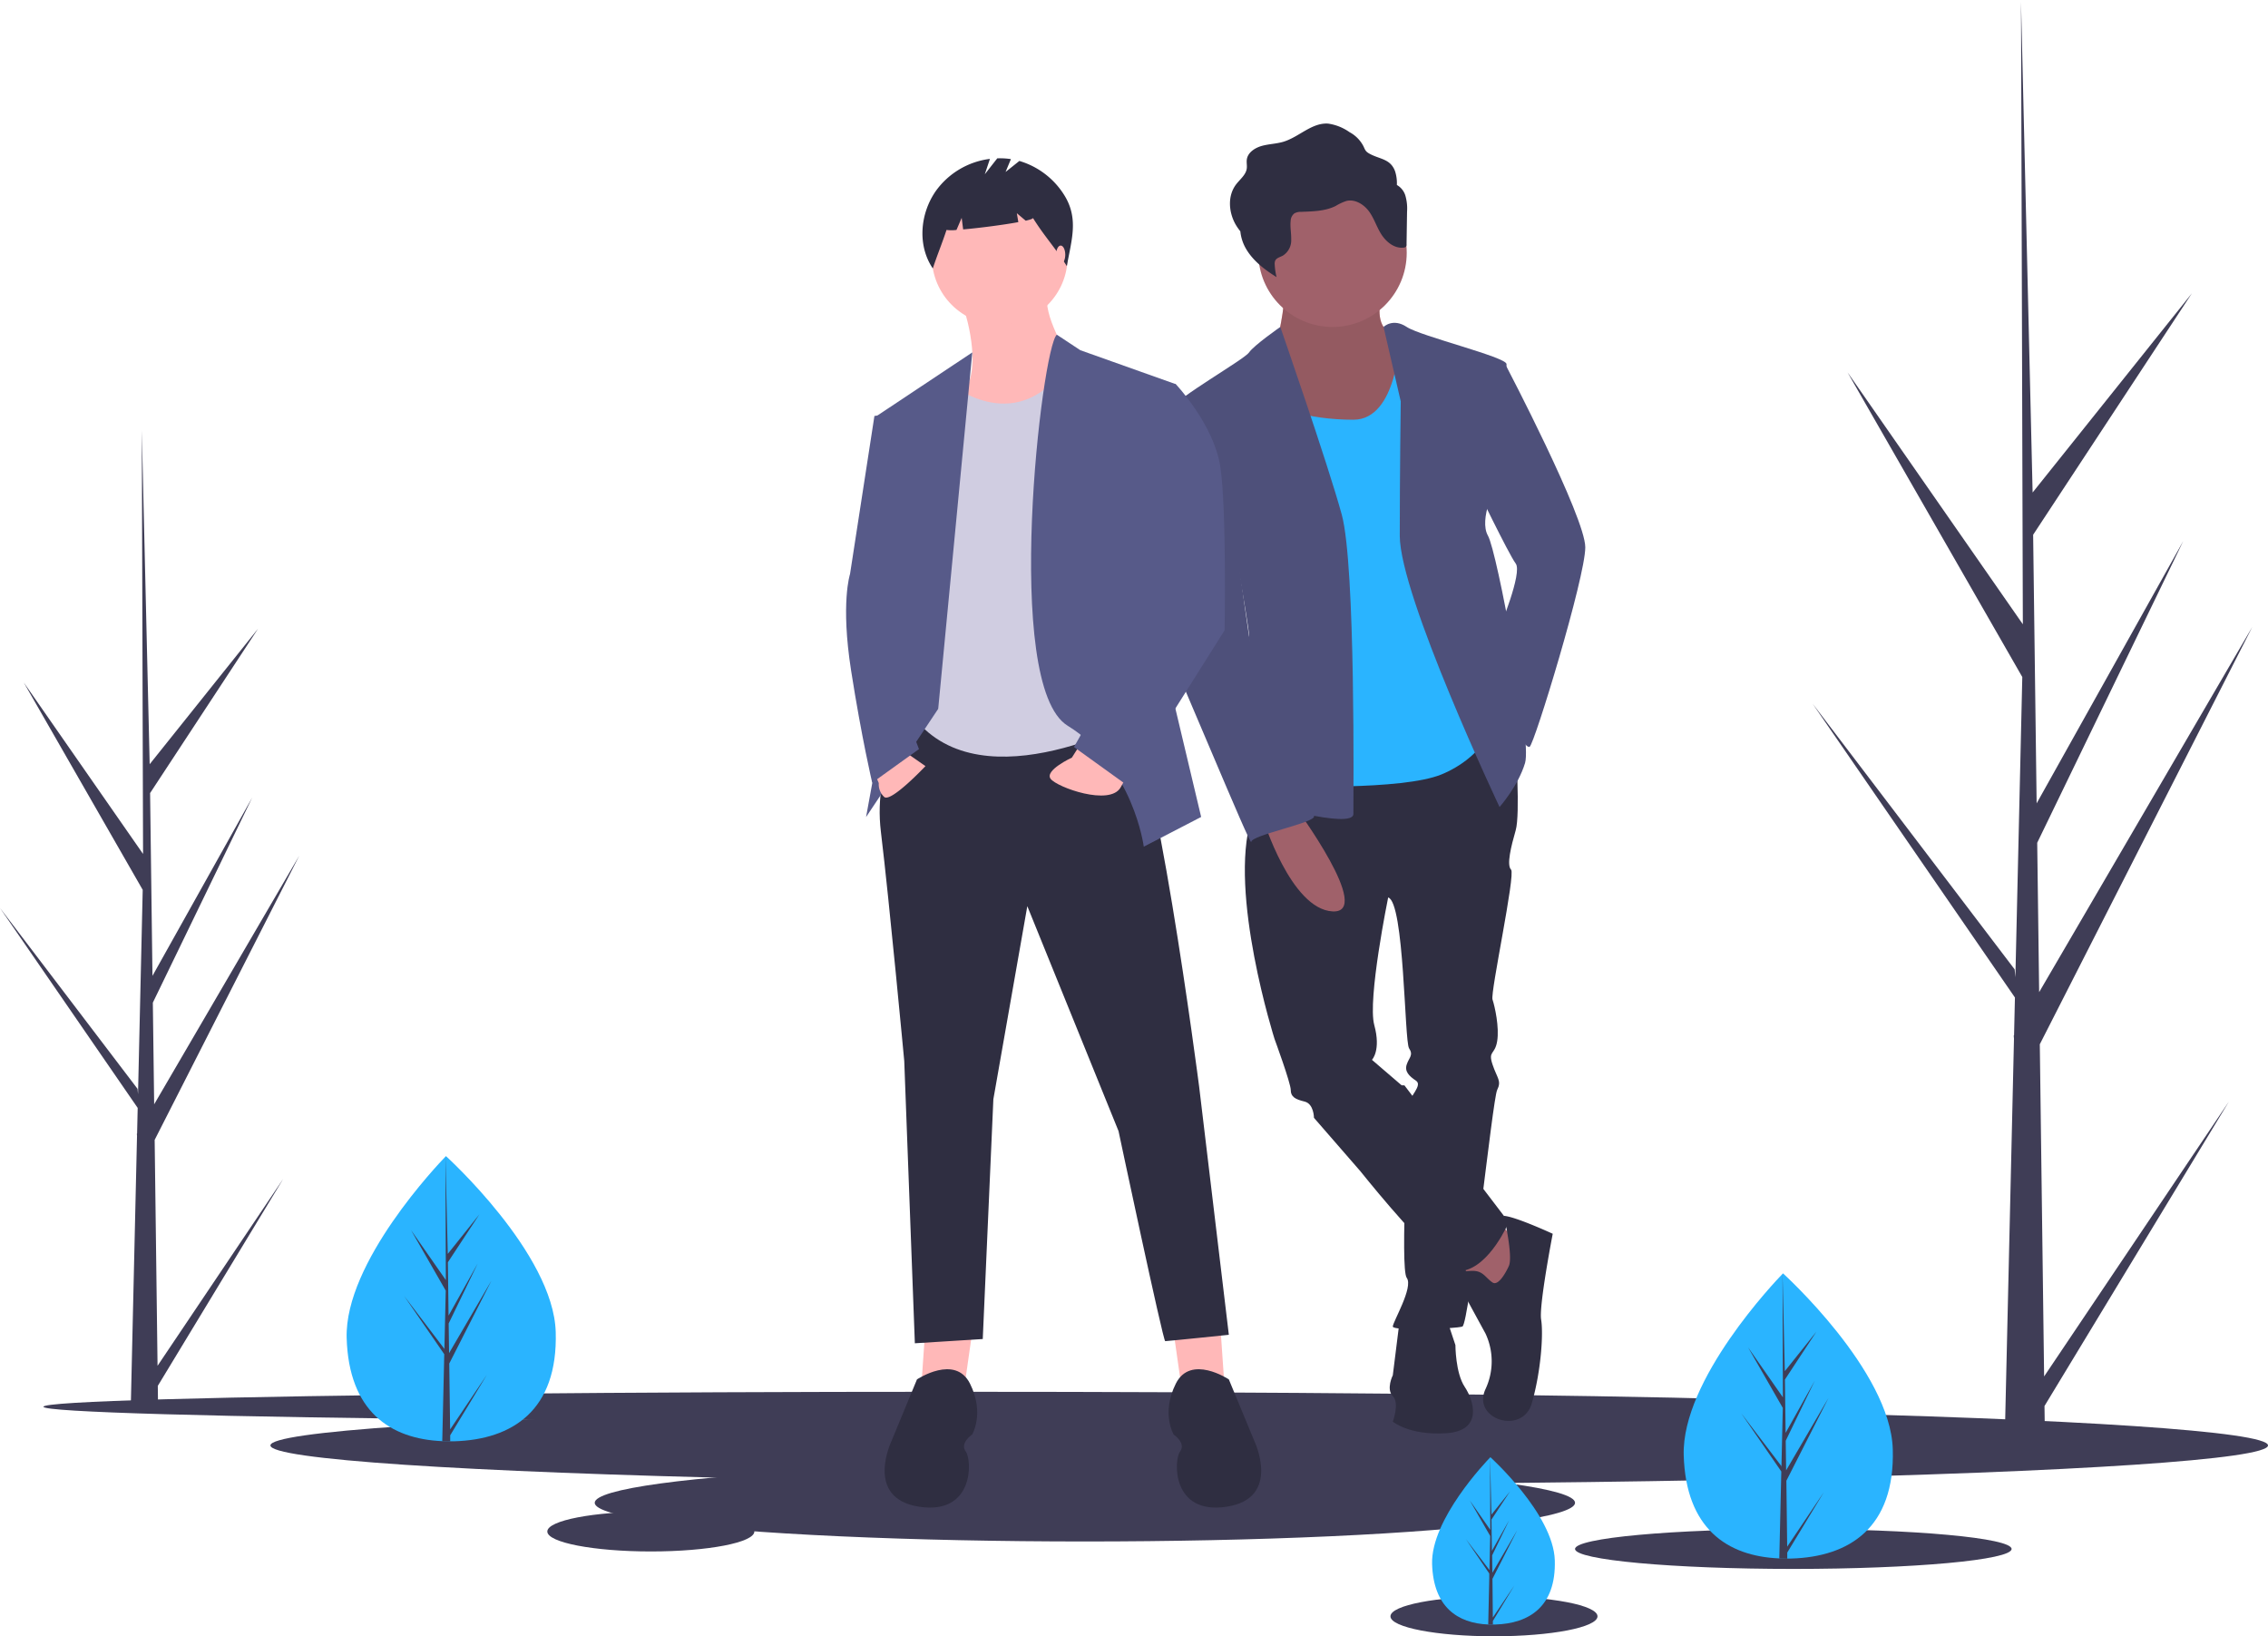 <svg id="aea587a3-a3e8-4e0f-8220-a5d1e661ad74" xmlns="http://www.w3.org/2000/svg" viewBox="0 0 909.2 655.83"><defs><style>.cls-1{fill:#3f3d56;}.cls-2{fill:#2ab4ff;}.cls-3{fill:#ffb9b9;}.cls-4{fill:#945a61;}.cls-5{fill:#2f2e41;}.cls-6{fill:#a0616a;}.cls-7{fill:#4e507a;}.cls-8{fill:#ffb8b8;}.cls-9{fill:#d0cde1;}.cls-10{fill:#575a89;}</style></defs><title>ho we are</title><g id="ground"><ellipse class="cls-1" cx="381.41" cy="563.83" rx="364" ry="6"/><ellipse class="cls-1" cx="508.81" cy="579.33" rx="400.4" ry="15.5"/><ellipse class="cls-1" cx="434.91" cy="602.33" rx="196.5" ry="15.5"/><ellipse class="cls-1" cx="718.91" cy="620.83" rx="87.5" ry="8"/><ellipse class="cls-1" cx="598.91" cy="647.83" rx="41.5" ry="8"/><ellipse class="cls-1" cx="260.91" cy="613.83" rx="41.5" ry="8"/><path class="cls-2" d="M758.78,611c.92,31.55-17.52,43.12-40.66,43.8l-1.61,0c-1.07,0-2.13,0-3.19-.05-20.92-.87-37.49-12-38.35-41.33-.88-30.37,36.82-69.83,39.64-72.75h0l.16-.17S757.86,579.48,758.78,611Z" transform="translate(0 -30.13)"/><path class="cls-1" d="M716.45,650.05l14.7-21.86L716.48,652.4l0,2.46c-1.07,0-2.13,0-3.19-.05l.73-31.62,0-.24,0-.05.07-3L698,596.54l16.08,21.14.06.63.55-23.89-13.9-24.23,13.94,20-.15-49.49v0l.92,39,12.67-15.84-12.63,19.2.28,21.37,11.66-20.85-11.62,24,.16,11.89,17-29.06-16.9,33.2Z" transform="translate(0 -30.13)"/><path class="cls-2" d="M222.78,564c.92,31.55-17.52,43.12-40.66,43.8l-1.61,0c-1.07,0-2.13,0-3.19-.05-20.92-.87-37.49-12-38.35-41.33-.88-30.37,36.82-69.83,39.64-72.75h0l.16-.17S221.86,532.48,222.78,564Z" transform="translate(0 -30.13)"/><path class="cls-1" d="M180.45,603.05l14.7-21.86L180.48,605.4l0,2.46c-1.07,0-2.13,0-3.19-.05l.73-31.62,0-.24,0-.05.07-3L162,549.54l16.08,21.14.06.63.55-23.89-13.9-24.23,13.94,20-.15-49.49v0l.92,39,12.67-15.84-12.63,19.2.28,21.37,11.66-20.85-11.62,24,.16,11.89L197,543.43l-16.9,33.2Z" transform="translate(0 -30.13)"/><path class="cls-2" d="M623.29,655.53c.55,18.52-10.28,25.31-23.86,25.71h-.94c-.63,0-1.26,0-1.87,0-12.29-.51-22-7-22.52-24.26-.52-17.83,21.61-41,23.27-42.7h0l.1-.1S622.75,637,623.29,655.53Z" transform="translate(0 -30.13)"/><path class="cls-1" d="M598.45,678.43l8.63-12.83-8.61,14.21,0,1.44c-.63,0-1.26,0-1.87,0l.42-18.56v-.14l0,0,0-1.75L587.64,647l9.44,12.4,0,.37.32-14-8.16-14.22,8.19,11.76-.09-29v0l.55,22.89,7.44-9.3-7.42,11.27.16,12.55L605,639.43l-6.82,14.08.09,7,9.95-17.06-9.92,19.49Z" transform="translate(0 -30.13)"/></g><path id="arbol_derecha" data-name="arbol derecha" class="cls-1" d="M819.45,581.81l74.07-110.15-73.92,122,.16,12.39q-8.12.06-16.07-.27l3.68-159.32-.1-1.23.13-.23.35-15.06L726.64,312.17l81,106.5.29,3.19,2.77-120.38L740.66,179.39l70.26,100.95L810.19,31v-.83l0,.81,4.65,196.55,63.85-79.84-63.64,96.77,1.4,107.67L875.22,247,816.68,367.92l.78,59.87L902.9,281.41,817.72,448.68Z" transform="translate(0 -30.13)"/><path id="arbol_izquierda" data-name="arbol izquierda" class="cls-1" d="M63.16,577.54l50.4-74.95-50.3,83,.1,8.44q-5.52,0-10.93-.19l2.5-108.41-.07-.84.1-.16.24-10.24L0,394.06l55.13,72.47.2,2.17,1.88-81.91L9.54,303.7l47.81,68.7-.5-169.7v-.56l0,.55L60,336.43l43.45-54.32L60.17,348l.95,73.26,40-71.5L61.27,432l.53,40.74,58.14-99.6L62,487Z" transform="translate(0 -30.13)"/><g id="new_yo" data-name="new yo"><path class="cls-3" d="M553.7,149.09s-2.78,10.22,2.79,13.94,7.44,21.38,7.44,21.38l-11.15,30.68L523,220.66l-11.16-21.37V167.68s3.72-15.8,2.79-20.45S553.7,149.09,553.7,149.09Z" transform="translate(0 -30.13)"/><path class="cls-4" d="M553.7,149.09s-2.78,10.22,2.79,13.94,7.44,21.38,7.44,21.38l-11.15,30.68L523,220.66l-11.16-21.37V167.68s3.72-15.8,2.79-20.45S553.7,149.09,553.7,149.09Z" transform="translate(0 -30.13)"/><path class="cls-5" d="M583.45,324.78l24.17,4.64s1.86,27,0,33.47-3.72,13.94-1.86,15.8-8.37,49.27-7.44,52.05,2.79,11.16,1.86,16.74-3.72,3.71-1.86,9.29,3.72,6.51,1.86,10.23S589,560.88,586.24,561.81s-27.89,1.86-27.89,0,8.37-15.8,5.58-19.52.93-66.93.93-69.72,5.58-7.43,2.79-9.29-4.65-3.72-3.72-6.51,2.79-3.72.93-6.5-1.86-58.57-8.37-60.43c0,0-8.36,40.9-5.57,51.13s-.93,13.94-.93,13.94l13,11.16-17.66,33.46-18.59-21.38s0-5.58-3.72-6.5-5.58-1.86-5.58-4.65-6.5-20.45-6.5-20.45-18.6-58.57-9.3-88.31,12.88-28.76,12.88-28.76Z" transform="translate(0 -30.13)"/><polygon class="cls-6" points="598.32 487.07 608.55 498.22 604.83 528.9 596.47 528.9 583.45 500.08 598.32 487.07"/><path class="cls-5" d="M604.83,537.64s-3.72,8.37-6.51,6.51-3.71-4.65-7.9-4.65-7.9.93-7,2.79,12.08,22.31,12.08,22.31a26.23,26.23,0,0,1,0,22.31c-5.57,12.08,14.88,18.59,18.6,5.58s4.64-27.89,3.71-33.47,4.65-34.39,4.65-34.39-15-6.92-19.59-7.18C602.9,517.45,606.69,533.93,604.83,537.64Z" transform="translate(0 -30.13)"/><path class="cls-5" d="M579.73,558.09l3.72,11.16s0,11.15,3.72,16.73,7.44,17.66-7.44,18.59-21.38-4.65-21.38-4.65,2.79-7.43,0-10.22,0-8.37,0-8.37L561.14,559Z" transform="translate(0 -30.13)"/><path class="cls-5" d="M554.63,465.14H563L604.83,520s-7.44,17.66-18.59,19.52c0,0-1.86-.93-10.23-6.5s-30.67-33.47-30.67-33.47l-2.79-15.8Z" transform="translate(0 -30.13)"/><circle class="cls-6" cx="534.18" cy="101.3" r="29.75"/><path class="cls-2" d="M570.44,169.54l-9.3-3.72s-.93,32.54-18.59,32.54-36.25-4.65-36.25-14-14.88,16.73-14.88,16.73,13.95,93,13,93.89,10.22,50.2,10.22,50.2,47.41,1.85,63.21-4.65S598.32,322,598.32,322l-6.5-81.8L578.8,177Z" transform="translate(0 -30.13)"/><path class="cls-7" d="M554.64,161.17s3.71-3.71,9.29,0,40,12.09,40,14.88v35.32s.93,5.58-1.86,9.29-9.29,17.67-5.58,24.17,17.67,81.8,14.88,91.1-10.23,17.66-10.23,17.66-40-84.59-40-108.76.39-53.82.39-53.82Z" transform="translate(0 -30.13)"/><path class="cls-7" d="M595.53,177h8.37s31.61,60.42,31.61,72.5-20.45,79-22.31,79.94-7.44-10.22-7.44-10.22L601.11,282s9.3-22.31,6.51-26-16.73-32.54-16.73-32.54Z" transform="translate(0 -30.13)"/><path class="cls-7" d="M513.25,161.17s-10.67,7.44-12.53,10.23S471,190,470,193.71,491.42,229,491.42,229s9.3,52.06,9.3,55.77,3.72,66.93,3.72,66.93,38.11,11.16,38.11,4.65.93-99.46-4.65-119.91S513.25,161.17,513.25,161.17Z" transform="translate(0 -30.13)"/><path class="cls-6" d="M519.31,353.59s31.61,42.76,14.87,41.83-27.88-37.18-27.88-37.18Z" transform="translate(0 -30.13)"/><path class="cls-7" d="M481.2,190.92,470,193.71s-9.29,81.8-3.71,93,35.32,83.66,35.32,80.87,26.17-7.75,25.17-10.38-6.58-13.78-8.44-17.5-4.65-8.37-3.72-13-10.22-24.54-10.22-24.54-2.79-11.71-3.72-17.29-9.3-66.92-9.3-66.92Z" transform="translate(0 -30.13)"/><path class="cls-5" d="M563.35,108.4a7.38,7.38,0,0,0-3.37-4.13,15.52,15.52,0,0,0-.71-5.46C557.42,93.66,553,94,548.9,91.67c-1.8-1-1.69-1.86-2.62-3.48A13.38,13.38,0,0,0,541,83.1a19.63,19.63,0,0,0-8.6-3.43c-6.6-.42-11.66,5.42-18,7.3-2.78.82-5.77.86-8.56,1.64s-5.59,2.65-6,5.36c-.2,1.26.14,2.54-.05,3.8-.39,2.49-2.71,4.23-4.27,6.28-3.44,4.54-3,10.94-.29,15.87a21.4,21.4,0,0,0,2,2.92,17.28,17.28,0,0,0,2.09,6.68c2.75,4.93,7.48,8.61,12.43,11.67a26.15,26.15,0,0,1-.74-5,3.34,3.34,0,0,1,.23-1.65c.55-1.08,2-1.37,3.11-2a7.24,7.24,0,0,0,3.27-6.43c.06-2.49-.49-5-.22-7.45a4,4,0,0,1,1.48-3,5.32,5.32,0,0,1,2.79-.62c4.71-.19,9.63-.27,13.78-2.36a20.82,20.82,0,0,1,4.29-2c3.53-.87,7.13,1.46,9.17,4.31s3,6.24,4.92,9.18,5.12,5.57,8.74,5.22a1.5,1.5,0,0,0,1.09-.46,1.52,1.52,0,0,0,.2-.86l.2-13.06A18.58,18.58,0,0,0,563.35,108.4Z" transform="translate(0 -30.13)"/></g><g id="no_yo" data-name="no yo"><polygon class="cls-8" points="470.51 534.14 473.91 557.95 490.92 556.25 489.22 531.59 470.51 534.14"/><polygon class="cls-8" points="389.71 534.14 386.31 557.95 369.3 556.25 371 531.59 389.71 534.14"/><path class="cls-5" d="M365.05,317.63s-15.31,17.86-11.91,45.93,9.36,91.85,9.36,91.85l4.25,113.11,27.22-1.7,4.25-96.11,13.61-77.39,36.57,90.15s17.86,84.2,18.71,84.2,25.51-2.55,25.51-2.55l-11.91-99.51S462,321,451,318.48,365.05,317.63,365.05,317.63Z" transform="translate(0 -30.13)"/><path class="cls-5" d="M492.62,583s-15.31-10.21-21.26,1.7-.85,20.41-.85,20.41,5.1,3.4,2.55,6.8-3.4,25.52,18.71,22.11,11.06-26.36,11.06-26.36Z" transform="translate(0 -30.13)"/><path class="cls-5" d="M367.6,583s15.31-10.21,21.26,1.7.85,20.41.85,20.41-5.1,3.4-2.55,6.8,3.4,25.52-18.71,22.11-11.05-26.36-11.05-26.36Z" transform="translate(0 -30.13)"/><path class="cls-8" d="M385.89,152.21s7.65,21.27,1.7,33.17,9.35,25.52,9.35,25.52,40-20.41,34.87-30.62S418.2,156.47,419.9,148Z" transform="translate(0 -30.13)"/><circle class="cls-8" cx="400.77" cy="102.95" r="27.21"/><path class="cls-9" d="M381.21,184.11s27.31,22.72,47.67-9.48l21.22,12,11,129.27s-62.08,35.72-91.85,5.1l4.25-119.91Z" transform="translate(0 -30.13)"/><polygon class="cls-10" points="389.78 141.25 351.44 166.74 365.05 229.67 347.19 327.48 376.11 284.1 389.78 141.25"/><path class="cls-10" d="M423.67,164.28l9.42,6.22,38.27,13.61-6,105.46,16.16,68-23,11.91S454.35,337.19,428,321,417.65,169.12,423.67,164.28Z" transform="translate(0 -30.13)"/><path class="cls-8" d="M360,329.54,371,337.19s-14,14.88-16.58,12.33a6.94,6.94,0,0,1-2.13-5.52l-2.55-6Z" transform="translate(0 -30.13)"/><path class="cls-8" d="M433.44,327.88l-3.75,5.91s-11.06,5.1-8.51,8.5,23.81,11.06,28.07,3.41L453.5,338Z" transform="translate(0 -30.13)"/><path class="cls-10" d="M356.54,196l-6,.85-9.78,63.36s-3.83,11.49.43,38.7,8.46,44.94,8.46,44.94l18.75-13.47L360,308.28,371,227.48Z" transform="translate(0 -30.13)"/><path class="cls-10" d="M457.75,182.41l13.61,1.7s15.31,16.16,17.86,33.17,1.7,65.48,1.7,65.48L451.8,344.85l-21.26-15.31,29.76-52.73-14.46-62.94Z" transform="translate(0 -30.13)"/><path class="cls-5" d="M426.72,108.46a31.8,31.8,0,0,0-18.08-13.82l-5.53,4.42,2.15-5.16a29.44,29.44,0,0,0-5.47-.31l-5,6.39,2.06-6.17a31.49,31.49,0,0,0-21.73,12.92c-6.33,9.13-7.4,21.83-1.17,31,1.71-5.26,3.78-10.19,5.49-15.44a15.69,15.69,0,0,0,4,0l2.08-4.85.59,4.64c6.44-.56,16-1.79,22.12-2.92l-.6-3.57,3.56,3c1.87-.43,3-.83,2.89-1.12,4.55,7.32,9,12,13.6,19.33C429.48,126.49,432.53,117.89,426.72,108.46Z" transform="translate(0 -30.13)"/><ellipse class="cls-8" cx="425.21" cy="102.1" rx="1.84" ry="3.68"/></g></svg>